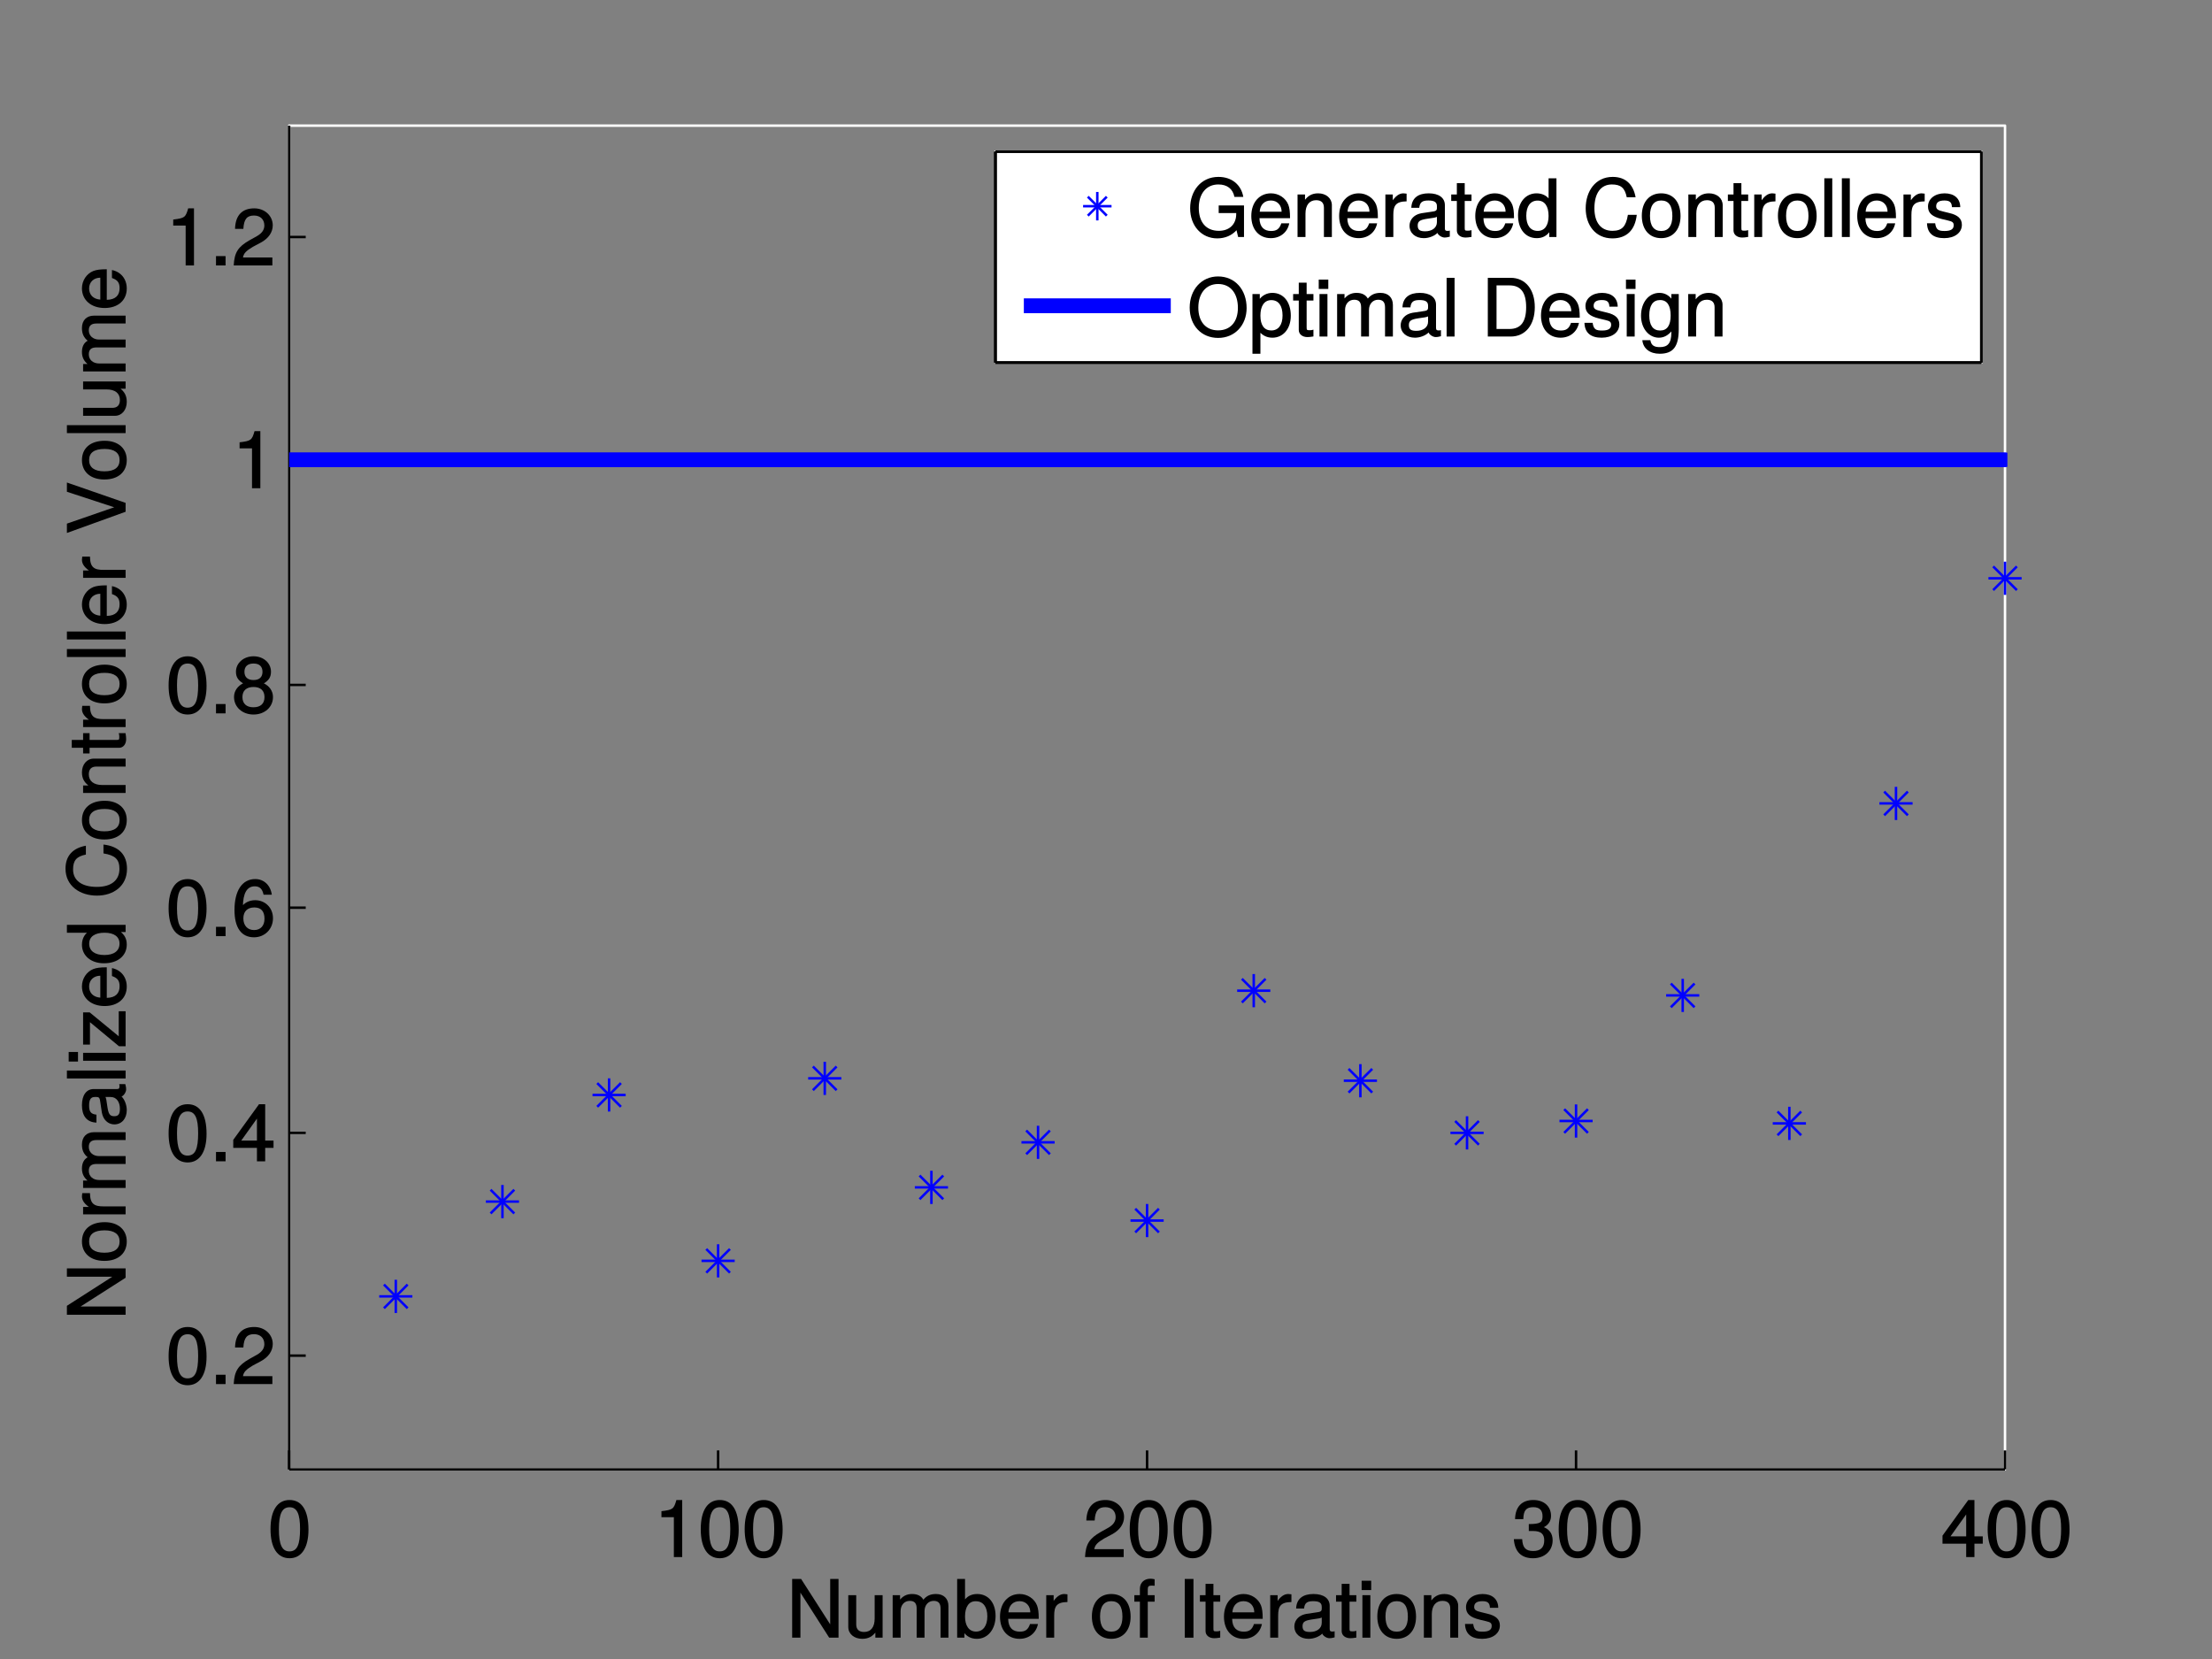 <?xml version="1.0" encoding="UTF-8"?>
<svg xmlns="http://www.w3.org/2000/svg" xmlns:xlink="http://www.w3.org/1999/xlink" width="448pt" height="336pt" viewBox="0 0 448 336" version="1.1">
<rect x="0" y="0" width="448" height="336" fill="#808080" stroke="none"/>
<defs>
<g>
<symbol overflow="visible" id="glyph0-0">
<path style="stroke:none;" d=""/>
</symbol>
<symbol overflow="visible" id="glyph0-1">
<path style="stroke:none;" d="M 8.234 -5.562 C 8.234 -9.5 6.859 -11.562 4.406 -11.562 C 1.953 -11.562 0.547 -9.469 0.547 -5.656 C 0.547 -1.844 1.969 0.234 4.406 0.234 C 6.797 0.234 8.234 -1.844 8.234 -5.562 Z M 6.531 -5.703 C 6.531 -2.484 5.938 -1.156 4.375 -1.156 C 2.875 -1.156 2.25 -2.547 2.25 -5.641 C 2.25 -8.75 2.875 -10.094 4.406 -10.094 C 5.922 -10.094 6.531 -8.734 6.531 -5.703 Z M 6.531 -5.703 "/>
</symbol>
<symbol overflow="visible" id="glyph0-2">
<path style="stroke:none;" d="M 5.688 -0.109 L 5.688 -11.562 L 4.516 -11.562 C 3.984 -9.734 3.812 -9.578 1.484 -9.297 L 1.484 -8.078 L 4 -8.078 L 4 0 L 5.688 0 Z M 5.688 -0.109 "/>
</symbol>
<symbol overflow="visible" id="glyph0-3">
<path style="stroke:none;" d="M 8.297 -8.125 C 8.297 -10.047 6.688 -11.562 4.547 -11.562 C 2.219 -11.562 0.734 -10.281 0.656 -7.406 L 2.344 -7.406 C 2.453 -9.422 3.109 -10.109 4.5 -10.109 C 5.781 -10.109 6.594 -9.312 6.594 -8.094 C 6.594 -7.203 6.094 -6.516 5.094 -5.938 L 3.609 -5.109 C 1.25 -3.766 0.531 -2.625 0.391 0 L 8.219 0 L 8.219 -1.609 L 2.266 -1.609 C 2.406 -2.438 2.875 -2.938 4.266 -3.766 L 5.875 -4.625 C 7.453 -5.469 8.297 -6.734 8.297 -8.125 Z M 8.297 -8.125 "/>
</symbol>
<symbol overflow="visible" id="glyph0-4">
<path style="stroke:none;" d="M 8.219 -3.406 C 8.219 -4.781 7.531 -5.703 6.172 -6.156 L 6.172 -5.938 C 7.234 -6.359 7.891 -7.203 7.891 -8.344 C 7.891 -10.281 6.469 -11.562 4.297 -11.562 C 2.016 -11.562 0.656 -10.219 0.609 -7.688 L 2.281 -7.688 C 2.312 -9.469 2.875 -10.109 4.312 -10.109 C 5.562 -10.109 6.172 -9.484 6.172 -8.281 C 6.172 -7.078 5.797 -6.688 3.391 -6.688 L 3.391 -5.281 L 4.297 -5.281 C 5.859 -5.281 6.516 -4.656 6.516 -3.391 C 6.516 -1.969 5.781 -1.234 4.297 -1.234 C 2.766 -1.234 2.141 -1.891 2.047 -3.641 L 0.359 -3.641 C 0.547 -1.016 1.938 0.234 4.25 0.234 C 6.594 0.234 8.219 -1.266 8.219 -3.406 Z M 8.219 -3.406 "/>
</symbol>
<symbol overflow="visible" id="glyph0-5">
<path style="stroke:none;" d="M 8.453 -2.828 L 8.453 -4.203 L 6.766 -4.203 L 6.766 -11.562 L 5.516 -11.562 L 0.297 -4.344 L 0.297 -2.719 L 5.094 -2.719 L 5.094 0 L 6.766 0 L 6.766 -2.719 L 8.453 -2.719 Z M 5.234 -4.203 L 1.922 -4.203 L 5.328 -8.969 L 5.094 -9.062 L 5.094 -4.203 Z M 5.234 -4.203 "/>
</symbol>
<symbol overflow="visible" id="glyph0-6">
<path style="stroke:none;" d="M 3.188 -0.109 L 3.188 -1.891 L 1.25 -1.891 L 1.25 0 L 3.188 0 Z M 3.188 -0.109 "/>
</symbol>
<symbol overflow="visible" id="glyph0-7">
<path style="stroke:none;" d="M 8.344 -3.625 C 8.344 -5.75 6.766 -7.281 4.734 -7.281 C 3.609 -7.281 2.625 -6.812 2.016 -5.984 L 2.25 -5.906 C 2.266 -8.672 3.047 -10.094 4.656 -10.094 C 5.641 -10.094 6.188 -9.578 6.438 -8.391 L 8.109 -8.391 C 7.828 -10.359 6.484 -11.562 4.75 -11.562 C 2.109 -11.562 0.547 -9.234 0.547 -5.281 C 0.547 -1.75 1.906 0.234 4.5 0.234 C 6.656 0.234 8.344 -1.406 8.344 -3.625 Z M 6.625 -3.516 C 6.625 -2.094 5.812 -1.234 4.516 -1.234 C 3.203 -1.234 2.344 -2.141 2.344 -3.594 C 2.344 -5.016 3.172 -5.812 4.562 -5.812 C 5.922 -5.812 6.625 -5.047 6.625 -3.516 Z M 6.625 -3.516 "/>
</symbol>
<symbol overflow="visible" id="glyph0-8">
<path style="stroke:none;" d="M 8.344 -3.312 C 8.344 -4.578 7.562 -5.562 6.5 -6.078 C 7.516 -6.703 7.938 -7.359 7.938 -8.438 C 7.938 -10.203 6.422 -11.562 4.406 -11.562 C 2.406 -11.562 0.844 -10.203 0.844 -8.438 C 0.844 -7.375 1.266 -6.719 2.281 -6.078 C 1.234 -5.562 0.453 -4.578 0.453 -3.328 C 0.453 -1.25 2.156 0.234 4.406 0.234 C 6.641 0.234 8.344 -1.25 8.344 -3.312 Z M 6.219 -8.406 C 6.219 -7.344 5.578 -6.75 4.406 -6.75 C 3.219 -6.75 2.562 -7.344 2.562 -8.422 C 2.562 -9.5 3.219 -10.094 4.406 -10.094 C 5.594 -10.094 6.219 -9.5 6.219 -8.406 Z M 6.625 -3.297 C 6.625 -1.953 5.812 -1.234 4.375 -1.234 C 2.984 -1.234 2.156 -1.969 2.156 -3.297 C 2.156 -4.625 2.984 -5.344 4.406 -5.344 C 5.812 -5.344 6.625 -4.625 6.625 -3.297 Z M 6.625 -3.297 "/>
</symbol>
<symbol overflow="visible" id="glyph0-9">
<path style="stroke:none;" d="M 10.469 -0.109 L 10.469 -11.891 L 8.781 -11.891 L 8.781 -2.234 L 9.031 -2.312 L 2.891 -11.891 L 1.078 -11.891 L 1.078 0 L 2.75 0 L 2.75 -9.562 L 2.516 -9.484 L 8.578 0 L 10.469 0 Z M 10.469 -0.109 "/>
</symbol>
<symbol overflow="visible" id="glyph0-10">
<path style="stroke:none;" d="M 7.844 -0.109 L 7.844 -8.609 L 6.234 -8.609 L 6.234 -3.875 C 6.234 -2.156 5.484 -1.156 4.094 -1.156 C 3.047 -1.156 2.5 -1.688 2.5 -2.688 L 2.5 -8.609 L 0.891 -8.609 L 0.891 -2.156 C 0.891 -0.766 2.078 0.234 3.719 0.234 C 4.938 0.234 5.828 -0.219 6.609 -1.328 L 6.375 -1.406 L 6.375 0 L 7.844 0 Z M 7.844 -0.109 "/>
</symbol>
<symbol overflow="visible" id="glyph0-11">
<path style="stroke:none;" d="M 12.281 -0.109 L 12.281 -6.406 C 12.281 -7.906 11.328 -8.844 9.766 -8.844 C 8.641 -8.844 7.859 -8.484 7.203 -7.688 C 6.781 -8.438 6.016 -8.844 4.922 -8.844 C 3.812 -8.844 2.953 -8.406 2.234 -7.391 L 2.484 -7.312 L 2.484 -8.609 L 0.984 -8.609 L 0.984 0 L 2.594 0 L 2.594 -5.375 C 2.594 -6.594 3.344 -7.453 4.438 -7.453 C 5.422 -7.453 5.844 -6.953 5.844 -5.891 L 5.844 0 L 7.438 0 L 7.438 -5.375 C 7.438 -6.594 8.203 -7.453 9.297 -7.453 C 10.266 -7.453 10.688 -6.938 10.688 -5.891 L 10.688 0 L 12.281 0 Z M 12.281 -0.109 "/>
</symbol>
<symbol overflow="visible" id="glyph0-12">
<path style="stroke:none;" d="M 8.5 -4.406 C 8.5 -7.125 6.984 -8.844 4.781 -8.844 C 3.625 -8.844 2.703 -8.391 2.078 -7.438 L 2.312 -7.359 L 2.312 -11.891 L 0.719 -11.891 L 0.719 0 L 2.188 0 L 2.188 -1.312 L 1.953 -1.234 C 2.594 -0.25 3.547 0.234 4.719 0.234 C 6.922 0.234 8.5 -1.688 8.5 -4.406 Z M 6.828 -4.312 C 6.828 -2.422 5.984 -1.234 4.531 -1.234 C 3.125 -1.234 2.312 -2.406 2.312 -4.297 C 2.312 -6.266 3.125 -7.438 4.531 -7.375 C 6.016 -7.375 6.828 -6.188 6.828 -4.312 Z M 6.828 -4.312 "/>
</symbol>
<symbol overflow="visible" id="glyph0-13">
<path style="stroke:none;" d="M 8.344 -3.922 C 8.344 -5.141 8.234 -5.906 8 -6.531 C 7.453 -7.906 6.047 -8.844 4.484 -8.844 C 2.141 -8.844 0.5 -7.016 0.5 -4.25 C 0.5 -1.5 2.094 0.234 4.453 0.234 C 6.375 0.234 7.828 -0.953 8.188 -2.766 L 6.578 -2.766 C 6.172 -1.562 5.562 -1.219 4.5 -1.219 C 3.109 -1.219 2.188 -2 2.156 -3.812 L 8.344 -3.812 Z M 6.875 -5.031 C 6.875 -5.031 6.672 -5.125 6.688 -5.125 L 2.203 -5.125 C 2.297 -6.5 3.125 -7.391 4.469 -7.391 C 5.781 -7.391 6.641 -6.422 6.641 -5.109 Z M 6.875 -5.031 "/>
</symbol>
<symbol overflow="visible" id="glyph0-14">
<path style="stroke:none;" d="M 5.266 -7.328 L 5.266 -8.781 C 4.906 -8.828 4.797 -8.844 4.625 -8.844 C 3.766 -8.844 2.984 -8.297 2.219 -7.062 L 2.469 -6.969 L 2.469 -8.609 L 0.969 -8.609 L 0.969 0 L 2.578 0 L 2.578 -4.469 C 2.578 -6.359 3.078 -7.188 5.266 -7.219 Z M 5.266 -7.328 "/>
</symbol>
<symbol overflow="visible" id="glyph0-15">
<path style="stroke:none;" d=""/>
</symbol>
<symbol overflow="visible" id="glyph0-16">
<path style="stroke:none;" d="M 8.281 -4.234 C 8.281 -7.141 6.766 -8.844 4.359 -8.844 C 2 -8.844 0.438 -7.125 0.438 -4.297 C 0.438 -1.484 1.984 0.234 4.375 0.234 C 6.719 0.234 8.281 -1.484 8.281 -4.234 Z M 6.625 -4.25 C 6.625 -2.281 5.844 -1.219 4.375 -1.219 C 2.875 -1.219 2.094 -2.266 2.094 -4.297 C 2.094 -6.312 2.875 -7.391 4.375 -7.391 C 5.875 -7.391 6.625 -6.344 6.625 -4.25 Z M 6.625 -4.25 "/>
</symbol>
<symbol overflow="visible" id="glyph0-17">
<path style="stroke:none;" d="M 4.25 -7.406 L 4.25 -8.609 L 2.859 -8.609 L 2.859 -9.812 C 2.859 -10.375 3.062 -10.547 3.656 -10.547 C 3.781 -10.547 3.828 -10.547 4.25 -10.516 L 4.25 -11.828 C 3.828 -11.922 3.641 -11.938 3.375 -11.938 C 2.141 -11.938 1.266 -11.125 1.266 -9.922 L 1.266 -8.609 L 0.141 -8.609 L 0.141 -7.297 L 1.266 -7.297 L 1.266 0 L 2.859 0 L 2.859 -7.297 L 4.25 -7.297 Z M 4.25 -7.406 "/>
</symbol>
<symbol overflow="visible" id="glyph0-18">
<path style="stroke:none;" d="M 3.219 -0.109 L 3.219 -11.891 L 1.453 -11.891 L 1.453 0 L 3.219 0 Z M 3.219 -0.109 "/>
</symbol>
<symbol overflow="visible" id="glyph0-19">
<path style="stroke:none;" d="M 4.188 -0.109 L 4.188 -1.391 C 3.891 -1.297 3.688 -1.281 3.422 -1.281 C 2.844 -1.281 2.812 -1.328 2.812 -1.922 L 2.812 -7.297 L 4.188 -7.297 L 4.188 -8.609 L 2.812 -8.609 L 2.812 -10.906 L 1.219 -10.906 L 1.219 -8.609 L 0.078 -8.609 L 0.078 -7.297 L 1.219 -7.297 L 1.219 -1.328 C 1.219 -0.484 1.938 0.109 2.969 0.109 C 3.297 0.109 3.609 0.078 4.188 -0.016 Z M 4.188 -0.109 "/>
</symbol>
<symbol overflow="visible" id="glyph0-20">
<path style="stroke:none;" d="M 8.688 -0.141 L 8.688 -1.297 C 8.422 -1.234 8.359 -1.234 8.266 -1.234 C 7.812 -1.234 7.688 -1.359 7.688 -1.781 L 7.688 -6.453 C 7.688 -7.938 6.469 -8.844 4.406 -8.844 C 2.375 -8.844 0.969 -7.969 0.891 -5.906 L 2.5 -5.906 C 2.625 -7.047 3.109 -7.391 4.359 -7.391 C 5.547 -7.391 6.078 -7.062 6.078 -6.25 L 6.078 -5.906 C 6.078 -5.344 5.891 -5.219 4.828 -5.094 C 2.938 -4.844 2.656 -4.781 2.141 -4.578 C 1.172 -4.172 0.531 -3.312 0.531 -2.281 C 0.531 -0.766 1.734 0.234 3.422 0.234 C 4.5 0.234 5.625 -0.234 6.188 -0.828 C 6.266 -0.469 6.984 0.109 7.641 0.109 C 7.922 0.109 8.125 0.078 8.688 -0.062 Z M 6.078 -3.016 C 6.078 -1.812 5.016 -1.156 3.719 -1.156 C 2.672 -1.156 2.188 -1.406 2.188 -2.312 C 2.188 -3.203 2.656 -3.469 4.078 -3.688 C 5.484 -3.875 5.781 -3.938 6.078 -4.078 Z M 6.078 -3.016 "/>
</symbol>
<symbol overflow="visible" id="glyph0-21">
<path style="stroke:none;" d="M 2.578 -0.109 L 2.578 -8.609 L 0.969 -8.609 L 0.969 0 L 2.578 0 Z M 2.75 -9.766 L 2.75 -11.531 L 0.812 -11.531 L 0.812 -9.641 L 2.75 -9.641 Z M 2.75 -9.766 "/>
</symbol>
<symbol overflow="visible" id="glyph0-22">
<path style="stroke:none;" d="M 7.922 -0.109 L 7.922 -6.453 C 7.922 -7.844 6.75 -8.844 5.141 -8.844 C 3.891 -8.844 2.969 -8.344 2.234 -7.172 L 2.484 -7.094 L 2.484 -8.609 L 0.969 -8.609 L 0.969 0 L 2.578 0 L 2.578 -4.734 C 2.578 -6.453 3.375 -7.453 4.734 -7.453 C 5.797 -7.453 6.312 -6.922 6.312 -5.922 L 6.312 0 L 7.922 0 Z M 7.922 -0.109 "/>
</symbol>
<symbol overflow="visible" id="glyph0-23">
<path style="stroke:none;" d="M 7.469 -2.469 C 7.469 -3.719 6.641 -4.453 4.969 -4.844 L 3.703 -5.156 C 2.609 -5.406 2.266 -5.641 2.266 -6.234 C 2.266 -7.016 2.828 -7.391 3.922 -7.391 C 4.984 -7.391 5.422 -7.047 5.453 -6.047 L 7.141 -6.047 C 7.125 -7.812 5.906 -8.844 3.969 -8.844 C 2.016 -8.844 0.609 -7.734 0.609 -6.172 C 0.609 -4.859 1.422 -4.125 3.406 -3.641 L 4.656 -3.344 C 5.578 -3.125 5.812 -2.953 5.812 -2.359 C 5.812 -1.562 5.172 -1.219 4 -1.219 C 2.797 -1.219 2.25 -1.391 2.062 -2.781 L 0.406 -2.781 C 0.469 -0.734 1.703 0.234 3.891 0.234 C 6 0.234 7.469 -0.844 7.469 -2.469 Z M 7.469 -2.469 "/>
</symbol>
<symbol overflow="visible" id="glyph0-24">
<path style="stroke:none;" d="M 11.469 -0.109 L 11.469 -6.391 L 6.344 -6.391 L 6.344 -4.844 L 9.891 -4.844 L 9.891 -4.641 C 9.891 -2.562 8.5 -1.25 6.375 -1.25 C 3.734 -1.25 2.312 -3.062 2.312 -5.906 C 2.312 -8.766 3.828 -10.641 6.281 -10.641 C 8.062 -10.641 9.203 -9.75 9.531 -8.125 L 11.328 -8.125 C 10.891 -10.609 8.969 -12.172 6.297 -12.172 C 2.734 -12.172 0.562 -9.312 0.562 -5.828 C 0.562 -2.234 2.891 0.281 6.047 0.281 C 7.625 0.281 8.984 -0.297 9.953 -1.375 L 10.281 0 L 11.469 0 Z M 11.469 -0.109 "/>
</symbol>
<symbol overflow="visible" id="glyph0-25">
<path style="stroke:none;" d="M 8.047 -0.109 L 8.047 -11.891 L 6.453 -11.891 L 6.453 -7.438 L 6.688 -7.516 C 6.125 -8.375 5.141 -8.844 4.016 -8.844 C 1.844 -8.844 0.266 -7.062 0.266 -4.391 C 0.266 -1.547 1.812 0.234 4.062 0.234 C 5.219 0.234 6.109 -0.219 6.828 -1.266 L 6.594 -1.344 L 6.594 0 L 8.047 0 Z M 6.453 -4.266 C 6.453 -2.344 5.656 -1.234 4.25 -1.234 C 2.781 -1.234 1.938 -2.359 1.938 -4.297 C 1.938 -6.25 2.781 -7.375 4.234 -7.375 C 5.688 -7.375 6.453 -6.203 6.453 -4.266 Z M 6.453 -4.266 "/>
</symbol>
<symbol overflow="visible" id="glyph0-26">
<path style="stroke:none;" d="M 10.828 -4.484 L 9.172 -4.484 C 8.797 -2.172 8.016 -1.25 6.047 -1.25 C 3.734 -1.25 2.391 -2.906 2.391 -5.828 C 2.391 -8.812 3.656 -10.641 5.922 -10.641 C 7.75 -10.641 8.562 -9.938 8.938 -8.047 L 10.734 -8.047 C 10.25 -10.719 8.656 -12.172 6.094 -12.172 C 2.562 -12.172 0.625 -9.219 0.625 -5.812 C 0.625 -2.406 2.609 0.281 6.031 0.281 C 8.875 0.281 10.609 -1.328 10.969 -4.484 Z M 10.828 -4.484 "/>
</symbol>
<symbol overflow="visible" id="glyph0-27">
<path style="stroke:none;" d="M 2.547 -0.109 L 2.547 -11.891 L 0.938 -11.891 L 0.938 0 L 2.547 0 Z M 2.547 -0.109 "/>
</symbol>
<symbol overflow="visible" id="glyph0-28">
<path style="stroke:none;" d="M 12 -5.766 C 12 -9.516 9.641 -12.172 6.219 -12.172 C 2.875 -12.172 0.469 -9.5 0.469 -5.859 C 0.469 -2.203 2.875 0.281 6.234 0.281 C 9.656 0.281 12 -2.344 12 -5.766 Z M 10.234 -5.797 C 10.234 -2.969 8.703 -1.25 6.234 -1.25 C 3.766 -1.25 2.219 -2.969 2.219 -5.859 C 2.219 -8.734 3.766 -10.641 6.219 -10.641 C 8.75 -10.641 10.234 -8.734 10.234 -5.797 Z M 10.234 -5.797 "/>
</symbol>
<symbol overflow="visible" id="glyph0-29">
<path style="stroke:none;" d="M 8.5 -4.219 C 8.5 -7.047 6.984 -8.844 4.766 -8.844 C 3.625 -8.844 2.609 -8.297 1.984 -7.312 L 2.219 -7.234 L 2.219 -8.609 L 0.734 -8.609 L 0.734 3.484 L 2.344 3.484 L 2.344 -1.125 L 2.094 -1.047 C 2.797 -0.172 3.703 0.234 4.781 0.234 C 6.938 0.234 8.5 -1.547 8.5 -4.219 Z M 6.828 -4.25 C 6.828 -2.359 6 -1.234 4.547 -1.234 C 3.141 -1.234 2.344 -2.266 2.344 -4.234 C 2.344 -6.203 3.141 -7.375 4.547 -7.375 C 6.016 -7.375 6.828 -6.25 6.828 -4.25 Z M 6.828 -4.25 "/>
</symbol>
<symbol overflow="visible" id="glyph0-30">
<path style="stroke:none;" d="M 10.797 -5.953 C 10.797 -9.562 8.875 -11.891 5.922 -11.891 L 1.281 -11.891 L 1.281 0 L 5.922 0 C 8.859 0 10.797 -2.312 10.797 -5.953 Z M 9.047 -5.938 C 9.047 -2.984 7.969 -1.531 5.656 -1.531 L 3.047 -1.531 L 3.047 -10.359 L 5.656 -10.359 C 7.969 -10.359 9.047 -8.906 9.047 -5.938 Z M 9.047 -5.938 "/>
</symbol>
<symbol overflow="visible" id="glyph0-31">
<path style="stroke:none;" d="M 7.953 -1.484 L 7.953 -8.609 L 6.453 -8.609 L 6.453 -7.281 L 6.688 -7.359 C 6.016 -8.359 5.109 -8.844 4.031 -8.844 C 1.906 -8.844 0.312 -6.938 0.312 -4.219 C 0.312 -1.578 1.953 0.234 3.922 0.234 C 4.969 0.234 5.812 -0.234 6.688 -1.297 L 6.453 -1.375 L 6.453 -0.812 C 6.453 1.406 5.688 2.141 4.125 2.141 C 3.078 2.141 2.391 1.875 2.203 0.734 L 0.578 0.734 C 0.734 2.438 2.109 3.484 4.078 3.484 C 6.703 3.484 7.953 2.203 7.953 -1.484 Z M 6.312 -4.25 C 6.312 -2.25 5.594 -1.219 4.188 -1.219 C 2.734 -1.219 1.984 -2.266 1.984 -4.297 C 1.984 -6.312 2.75 -7.391 4.172 -7.391 C 5.609 -7.391 6.312 -6.281 6.312 -4.25 Z M 6.312 -4.25 "/>
</symbol>
<symbol overflow="visible" id="glyph1-0">
<path style="stroke:none;" d=""/>
</symbol>
<symbol overflow="visible" id="glyph1-1">
<path style="stroke:none;" d="M -0.109 -10.469 L -11.891 -10.469 L -11.891 -8.781 L -2.234 -8.781 L -2.312 -9.031 L -11.891 -2.891 L -11.891 -1.078 L 0 -1.078 L 0 -2.75 L -9.562 -2.75 L -9.484 -2.516 L 0 -8.578 L 0 -10.469 Z M -0.109 -10.469 "/>
</symbol>
<symbol overflow="visible" id="glyph1-2">
<path style="stroke:none;" d="M -4.234 -8.281 C -7.141 -8.281 -8.844 -6.766 -8.844 -4.359 C -8.844 -2 -7.125 -0.438 -4.297 -0.438 C -1.484 -0.438 0.234 -1.984 0.234 -4.375 C 0.234 -6.719 -1.484 -8.281 -4.234 -8.281 Z M -4.25 -6.625 C -2.281 -6.625 -1.219 -5.844 -1.219 -4.375 C -1.219 -2.875 -2.266 -2.094 -4.297 -2.094 C -6.312 -2.094 -7.391 -2.875 -7.391 -4.375 C -7.391 -5.875 -6.344 -6.625 -4.25 -6.625 Z M -4.25 -6.625 "/>
</symbol>
<symbol overflow="visible" id="glyph1-3">
<path style="stroke:none;" d="M -7.328 -5.266 L -8.781 -5.266 C -8.828 -4.906 -8.844 -4.797 -8.844 -4.625 C -8.844 -3.766 -8.297 -2.984 -7.062 -2.219 L -6.969 -2.469 L -8.609 -2.469 L -8.609 -0.969 L 0 -0.969 L 0 -2.578 L -4.469 -2.578 C -6.359 -2.578 -7.188 -3.078 -7.219 -5.266 Z M -7.328 -5.266 "/>
</symbol>
<symbol overflow="visible" id="glyph1-4">
<path style="stroke:none;" d="M -0.109 -12.281 L -6.406 -12.281 C -7.906 -12.281 -8.844 -11.328 -8.844 -9.766 C -8.844 -8.641 -8.484 -7.859 -7.688 -7.203 C -8.438 -6.781 -8.844 -6.016 -8.844 -4.922 C -8.844 -3.812 -8.406 -2.953 -7.391 -2.234 L -7.312 -2.484 L -8.609 -2.484 L -8.609 -0.984 L 0 -0.984 L 0 -2.594 L -5.375 -2.594 C -6.594 -2.594 -7.453 -3.344 -7.453 -4.438 C -7.453 -5.422 -6.953 -5.844 -5.891 -5.844 L 0 -5.844 L 0 -7.438 L -5.375 -7.438 C -6.594 -7.438 -7.453 -8.203 -7.453 -9.297 C -7.453 -10.266 -6.938 -10.688 -5.891 -10.688 L 0 -10.688 L 0 -12.281 Z M -0.109 -12.281 "/>
</symbol>
<symbol overflow="visible" id="glyph1-5">
<path style="stroke:none;" d="M -0.141 -8.688 L -1.297 -8.688 C -1.234 -8.422 -1.234 -8.359 -1.234 -8.266 C -1.234 -7.812 -1.359 -7.688 -1.781 -7.688 L -6.453 -7.688 C -7.938 -7.688 -8.844 -6.469 -8.844 -4.406 C -8.844 -2.375 -7.969 -0.969 -5.906 -0.891 L -5.906 -2.5 C -7.047 -2.625 -7.391 -3.109 -7.391 -4.359 C -7.391 -5.547 -7.062 -6.078 -6.25 -6.078 L -5.906 -6.078 C -5.344 -6.078 -5.219 -5.891 -5.094 -4.828 C -4.844 -2.938 -4.781 -2.656 -4.578 -2.141 C -4.172 -1.172 -3.312 -0.531 -2.281 -0.531 C -0.766 -0.531 0.234 -1.734 0.234 -3.422 C 0.234 -4.5 -0.234 -5.625 -0.828 -6.188 C -0.469 -6.266 0.109 -6.984 0.109 -7.641 C 0.109 -7.922 0.078 -8.125 -0.062 -8.688 Z M -3.016 -6.078 C -1.812 -6.078 -1.156 -5.016 -1.156 -3.719 C -1.156 -2.672 -1.406 -2.188 -2.312 -2.188 C -3.203 -2.188 -3.469 -2.656 -3.688 -4.078 C -3.875 -5.484 -3.938 -5.781 -4.078 -6.078 Z M -3.016 -6.078 "/>
</symbol>
<symbol overflow="visible" id="glyph1-6">
<path style="stroke:none;" d="M -0.109 -2.547 L -11.891 -2.547 L -11.891 -0.938 L 0 -0.938 L 0 -2.547 Z M -0.109 -2.547 "/>
</symbol>
<symbol overflow="visible" id="glyph1-7">
<path style="stroke:none;" d="M -0.109 -2.578 L -8.609 -2.578 L -8.609 -0.969 L 0 -0.969 L 0 -2.578 Z M -9.766 -2.75 L -11.531 -2.75 L -11.531 -0.812 L -9.641 -0.812 L -9.641 -2.75 Z M -9.766 -2.75 "/>
</symbol>
<symbol overflow="visible" id="glyph1-8">
<path style="stroke:none;" d="M -0.109 -7.438 L -1.391 -7.438 L -1.391 -2.375 L -7.281 -7.219 L -8.609 -7.219 L -8.609 -0.688 L -7.219 -0.688 L -7.219 -5.234 L -1.344 -0.359 L 0 -0.359 L 0 -7.438 Z M -0.109 -7.438 "/>
</symbol>
<symbol overflow="visible" id="glyph1-9">
<path style="stroke:none;" d="M -3.922 -8.344 C -5.141 -8.344 -5.906 -8.234 -6.531 -8 C -7.906 -7.453 -8.844 -6.047 -8.844 -4.484 C -8.844 -2.141 -7.016 -0.5 -4.25 -0.5 C -1.5 -0.5 0.234 -2.094 0.234 -4.453 C 0.234 -6.375 -0.953 -7.828 -2.766 -8.188 L -2.766 -6.578 C -1.562 -6.172 -1.219 -5.562 -1.219 -4.5 C -1.219 -3.109 -2 -2.188 -3.812 -2.156 L -3.812 -8.344 Z M -5.031 -6.875 C -5.031 -6.875 -5.125 -6.672 -5.125 -6.688 L -5.125 -2.203 C -6.5 -2.297 -7.391 -3.125 -7.391 -4.469 C -7.391 -5.781 -6.422 -6.641 -5.109 -6.641 Z M -5.031 -6.875 "/>
</symbol>
<symbol overflow="visible" id="glyph1-10">
<path style="stroke:none;" d="M -0.109 -8.047 L -11.891 -8.047 L -11.891 -6.453 L -7.438 -6.453 L -7.516 -6.688 C -8.375 -6.125 -8.844 -5.141 -8.844 -4.016 C -8.844 -1.844 -7.062 -0.266 -4.391 -0.266 C -1.547 -0.266 0.234 -1.812 0.234 -4.062 C 0.234 -5.219 -0.219 -6.109 -1.266 -6.828 L -1.344 -6.594 L 0 -6.594 L 0 -8.047 Z M -4.266 -6.453 C -2.344 -6.453 -1.234 -5.656 -1.234 -4.25 C -1.234 -2.781 -2.359 -1.938 -4.297 -1.938 C -6.25 -1.938 -7.375 -2.781 -7.375 -4.234 C -7.375 -5.688 -6.203 -6.453 -4.266 -6.453 Z M -4.266 -6.453 "/>
</symbol>
<symbol overflow="visible" id="glyph1-11">
<path style="stroke:none;" d=""/>
</symbol>
<symbol overflow="visible" id="glyph1-12">
<path style="stroke:none;" d="M -4.484 -10.828 L -4.484 -9.172 C -2.172 -8.797 -1.25 -8.016 -1.25 -6.047 C -1.25 -3.734 -2.906 -2.391 -5.828 -2.391 C -8.812 -2.391 -10.641 -3.656 -10.641 -5.922 C -10.641 -7.75 -9.938 -8.562 -8.047 -8.938 L -8.047 -10.734 C -10.719 -10.25 -12.172 -8.656 -12.172 -6.094 C -12.172 -2.562 -9.219 -0.625 -5.812 -0.625 C -2.406 -0.625 0.281 -2.609 0.281 -6.031 C 0.281 -8.875 -1.328 -10.609 -4.484 -10.969 Z M -4.484 -10.828 "/>
</symbol>
<symbol overflow="visible" id="glyph1-13">
<path style="stroke:none;" d="M -0.109 -7.922 L -6.453 -7.922 C -7.844 -7.922 -8.844 -6.75 -8.844 -5.141 C -8.844 -3.891 -8.344 -2.969 -7.172 -2.234 L -7.094 -2.484 L -8.609 -2.484 L -8.609 -0.969 L 0 -0.969 L 0 -2.578 L -4.734 -2.578 C -6.453 -2.578 -7.453 -3.375 -7.453 -4.734 C -7.453 -5.797 -6.922 -6.312 -5.922 -6.312 L 0 -6.312 L 0 -7.922 Z M -0.109 -7.922 "/>
</symbol>
<symbol overflow="visible" id="glyph1-14">
<path style="stroke:none;" d="M -0.109 -4.188 L -1.391 -4.188 C -1.297 -3.891 -1.281 -3.688 -1.281 -3.422 C -1.281 -2.844 -1.328 -2.812 -1.922 -2.812 L -7.297 -2.812 L -7.297 -4.188 L -8.609 -4.188 L -8.609 -2.812 L -10.906 -2.812 L -10.906 -1.219 L -8.609 -1.219 L -8.609 -0.078 L -7.297 -0.078 L -7.297 -1.219 L -1.328 -1.219 C -0.484 -1.219 0.109 -1.938 0.109 -2.969 C 0.109 -3.297 0.078 -3.609 -0.016 -4.188 Z M -0.109 -4.188 "/>
</symbol>
<symbol overflow="visible" id="glyph1-15">
<path style="stroke:none;" d="M -11.891 -10.312 L -11.891 -8.625 L -1.922 -5.359 L -1.906 -5.625 L -11.891 -2.172 L -11.891 -0.281 L 0 -4.578 L 0 -6.375 L -11.891 -10.5 Z M -11.891 -10.312 "/>
</symbol>
<symbol overflow="visible" id="glyph1-16">
<path style="stroke:none;" d="M -0.109 -7.844 L -8.609 -7.844 L -8.609 -6.234 L -3.875 -6.234 C -2.156 -6.234 -1.156 -5.484 -1.156 -4.094 C -1.156 -3.047 -1.688 -2.5 -2.688 -2.5 L -8.609 -2.5 L -8.609 -0.891 L -2.156 -0.891 C -0.766 -0.891 0.234 -2.078 0.234 -3.719 C 0.234 -4.938 -0.219 -5.828 -1.328 -6.609 L -1.406 -6.375 L 0 -6.375 L 0 -7.844 Z M -0.109 -7.844 "/>
</symbol>
<symbol overflow="visible" id="glyph2-0">
<path style="stroke:none;" d=""/>
</symbol>
<symbol overflow="visible" id="glyph2-1">
<path style="stroke:none;" d=""/>
</symbol>
</g>
<clipPath id="clip1">
  <path d="M 58.559 91 L 406.562 91 L 406.562 95 L 58.559 95 Z M 58.559 91 "/>
</clipPath>
<clipPath id="clip2">
  <path d="M 215.52 35.52 L 228.961 35.52 L 228.961 48.961 L 215.52 48.961 Z M 215.52 35.52 "/>
</clipPath>
</defs>
<g id="surface1">
<path style="fill:none;stroke-width:5;stroke-linecap:butt;stroke-linejoin:round;stroke:rgb(100%,100%,100%);stroke-opacity:1;stroke-miterlimit:10;" d="M 585.586 383.984 L 585.586 3105.586 L 4060.781 3105.586 L 4060.781 383.984 L 585.586 383.984 " transform="matrix(0.1,0,0,-0.1,0,336)"/>
<path style="fill:none;stroke-width:5;stroke-linecap:butt;stroke-linejoin:round;stroke:rgb(0%,0%,0%);stroke-opacity:1;stroke-miterlimit:10;" d="M 585.586 383.984 L 4060.781 383.984 " transform="matrix(0.1,0,0,-0.1,0,336)"/>
<path style="fill:none;stroke-width:5;stroke-linecap:butt;stroke-linejoin:round;stroke:rgb(0%,0%,0%);stroke-opacity:1;stroke-miterlimit:10;" d="M 585.586 383.984 L 585.586 3105.586 " transform="matrix(0.1,0,0,-0.1,0,336)"/>
<path style="fill:none;stroke-width:5;stroke-linecap:butt;stroke-linejoin:round;stroke:rgb(0%,0%,0%);stroke-opacity:1;stroke-miterlimit:10;" d="M 585.586 383.984 L 585.586 422.383 " transform="matrix(0.1,0,0,-0.1,0,336)"/>
<g style="fill:rgb(0%,0%,0%);fill-opacity:1;">
  <use xlink:href="#glyph0-1" x="54.24" y="315.36"/>
</g>
<path style="fill:none;stroke-width:5;stroke-linecap:butt;stroke-linejoin:round;stroke:rgb(0%,0%,0%);stroke-opacity:1;stroke-miterlimit:10;" d="M 1454.414 383.984 L 1454.414 422.383 " transform="matrix(0.1,0,0,-0.1,0,336)"/>
<g style="fill:rgb(0%,0%,0%);fill-opacity:1;">
  <use xlink:href="#glyph0-2" x="132.48" y="315.36"/>
  <use xlink:href="#glyph0-1" x="141.376" y="315.36"/>
  <use xlink:href="#glyph0-1" x="150.272" y="315.36"/>
</g>
<path style="fill:none;stroke-width:5;stroke-linecap:butt;stroke-linejoin:round;stroke:rgb(0%,0%,0%);stroke-opacity:1;stroke-miterlimit:10;" d="M 2323.203 383.984 L 2323.203 422.383 " transform="matrix(0.1,0,0,-0.1,0,336)"/>
<g style="fill:rgb(0%,0%,0%);fill-opacity:1;">
  <use xlink:href="#glyph0-3" x="219.361" y="315.36"/>
  <use xlink:href="#glyph0-1" x="228.257" y="315.36"/>
  <use xlink:href="#glyph0-1" x="237.153" y="315.36"/>
</g>
<path style="fill:none;stroke-width:5;stroke-linecap:butt;stroke-linejoin:round;stroke:rgb(0%,0%,0%);stroke-opacity:1;stroke-miterlimit:10;" d="M 3191.992 383.984 L 3191.992 422.383 " transform="matrix(0.1,0,0,-0.1,0,336)"/>
<g style="fill:rgb(0%,0%,0%);fill-opacity:1;">
  <use xlink:href="#glyph0-4" x="306.241" y="315.36"/>
  <use xlink:href="#glyph0-1" x="315.137" y="315.36"/>
  <use xlink:href="#glyph0-1" x="324.033" y="315.36"/>
</g>
<path style="fill:none;stroke-width:5;stroke-linecap:butt;stroke-linejoin:round;stroke:rgb(0%,0%,0%);stroke-opacity:1;stroke-miterlimit:10;" d="M 4060.781 383.984 L 4060.781 422.383 " transform="matrix(0.1,0,0,-0.1,0,336)"/>
<g style="fill:rgb(0%,0%,0%);fill-opacity:1;">
  <use xlink:href="#glyph0-5" x="393.121" y="315.36"/>
  <use xlink:href="#glyph0-1" x="402.017" y="315.36"/>
  <use xlink:href="#glyph0-1" x="410.913" y="315.36"/>
</g>
<path style="fill:none;stroke-width:5;stroke-linecap:butt;stroke-linejoin:round;stroke:rgb(0%,0%,0%);stroke-opacity:1;stroke-miterlimit:10;" d="M 585.586 614.414 L 619.18 614.414 " transform="matrix(0.1,0,0,-0.1,0,336)"/>
<g style="fill:rgb(0%,0%,0%);fill-opacity:1;">
  <use xlink:href="#glyph0-1" x="33.6" y="280.32"/>
  <use xlink:href="#glyph0-6" x="42.496" y="280.32"/>
  <use xlink:href="#glyph0-3" x="46.944" y="280.32"/>
</g>
<path style="fill:none;stroke-width:5;stroke-linecap:butt;stroke-linejoin:round;stroke:rgb(0%,0%,0%);stroke-opacity:1;stroke-miterlimit:10;" d="M 585.586 1065.586 L 619.18 1065.586 " transform="matrix(0.1,0,0,-0.1,0,336)"/>
<g style="fill:rgb(0%,0%,0%);fill-opacity:1;">
  <use xlink:href="#glyph0-1" x="33.6" y="235.2"/>
  <use xlink:href="#glyph0-6" x="42.496" y="235.2"/>
  <use xlink:href="#glyph0-5" x="46.944" y="235.2"/>
</g>
<path style="fill:none;stroke-width:5;stroke-linecap:butt;stroke-linejoin:round;stroke:rgb(0%,0%,0%);stroke-opacity:1;stroke-miterlimit:10;" d="M 585.586 1521.602 L 619.18 1521.602 " transform="matrix(0.1,0,0,-0.1,0,336)"/>
<g style="fill:rgb(0%,0%,0%);fill-opacity:1;">
  <use xlink:href="#glyph0-1" x="33.6" y="189.6"/>
  <use xlink:href="#glyph0-6" x="42.496" y="189.6"/>
  <use xlink:href="#glyph0-7" x="46.944" y="189.6"/>
</g>
<path style="fill:none;stroke-width:5;stroke-linecap:butt;stroke-linejoin:round;stroke:rgb(0%,0%,0%);stroke-opacity:1;stroke-miterlimit:10;" d="M 585.586 1972.812 L 619.18 1972.812 " transform="matrix(0.1,0,0,-0.1,0,336)"/>
<g style="fill:rgb(0%,0%,0%);fill-opacity:1;">
  <use xlink:href="#glyph0-1" x="33.6" y="144.48"/>
  <use xlink:href="#glyph0-6" x="42.496" y="144.48"/>
  <use xlink:href="#glyph0-8" x="46.944" y="144.48"/>
</g>
<path style="fill:none;stroke-width:5;stroke-linecap:butt;stroke-linejoin:round;stroke:rgb(0%,0%,0%);stroke-opacity:1;stroke-miterlimit:10;" d="M 585.586 2428.789 L 619.18 2428.789 " transform="matrix(0.1,0,0,-0.1,0,336)"/>
<g style="fill:rgb(0%,0%,0%);fill-opacity:1;">
  <use xlink:href="#glyph0-2" x="47.04" y="98.88"/>
</g>
<path style="fill:none;stroke-width:5;stroke-linecap:butt;stroke-linejoin:round;stroke:rgb(0%,0%,0%);stroke-opacity:1;stroke-miterlimit:10;" d="M 585.586 2880 L 619.18 2880 " transform="matrix(0.1,0,0,-0.1,0,336)"/>
<g style="fill:rgb(0%,0%,0%);fill-opacity:1;">
  <use xlink:href="#glyph0-2" x="33.6" y="53.76"/>
  <use xlink:href="#glyph0-6" x="42.496" y="53.76"/>
  <use xlink:href="#glyph0-3" x="46.944" y="53.76"/>
</g>
<path style="fill:none;stroke-width:5;stroke-linecap:butt;stroke-linejoin:round;stroke:rgb(0%,0%,100%);stroke-opacity:1;stroke-miterlimit:10;" d="M 768.008 734.414 L 835.195 734.414 " transform="matrix(0.1,0,0,-0.1,0,336)"/>
<path style="fill:none;stroke-width:5;stroke-linecap:butt;stroke-linejoin:round;stroke:rgb(0%,0%,100%);stroke-opacity:1;stroke-miterlimit:10;" d="M 801.602 768.008 L 801.602 700.82 " transform="matrix(0.1,0,0,-0.1,0,336)"/>
<path style="fill:none;stroke-width:5;stroke-linecap:butt;stroke-linejoin:round;stroke:rgb(0%,0%,100%);stroke-opacity:1;stroke-miterlimit:10;" d="M 777.617 758.398 L 825.586 710.391 " transform="matrix(0.1,0,0,-0.1,0,336)"/>
<path style="fill:none;stroke-width:5;stroke-linecap:butt;stroke-linejoin:round;stroke:rgb(0%,0%,100%);stroke-opacity:1;stroke-miterlimit:10;" d="M 825.586 758.398 L 777.617 710.391 " transform="matrix(0.1,0,0,-0.1,0,336)"/>
<path style="fill:none;stroke-width:5;stroke-linecap:butt;stroke-linejoin:round;stroke:rgb(0%,0%,100%);stroke-opacity:1;stroke-miterlimit:10;" d="M 2068.789 1046.406 L 2136.016 1046.406 " transform="matrix(0.1,0,0,-0.1,0,336)"/>
<path style="fill:none;stroke-width:5;stroke-linecap:butt;stroke-linejoin:round;stroke:rgb(0%,0%,100%);stroke-opacity:1;stroke-miterlimit:10;" d="M 2102.383 1080 L 2102.383 1012.812 " transform="matrix(0.1,0,0,-0.1,0,336)"/>
<path style="fill:none;stroke-width:5;stroke-linecap:butt;stroke-linejoin:round;stroke:rgb(0%,0%,100%);stroke-opacity:1;stroke-miterlimit:10;" d="M 2078.398 1070.391 L 2126.406 1022.383 " transform="matrix(0.1,0,0,-0.1,0,336)"/>
<path style="fill:none;stroke-width:5;stroke-linecap:butt;stroke-linejoin:round;stroke:rgb(0%,0%,100%);stroke-opacity:1;stroke-miterlimit:10;" d="M 2126.406 1070.391 L 2078.398 1022.383 " transform="matrix(0.1,0,0,-0.1,0,336)"/>
<path style="fill:none;stroke-width:5;stroke-linecap:butt;stroke-linejoin:round;stroke:rgb(0%,0%,100%);stroke-opacity:1;stroke-miterlimit:10;" d="M 3374.414 1343.984 L 3441.602 1343.984 " transform="matrix(0.1,0,0,-0.1,0,336)"/>
<path style="fill:none;stroke-width:5;stroke-linecap:butt;stroke-linejoin:round;stroke:rgb(0%,0%,100%);stroke-opacity:1;stroke-miterlimit:10;" d="M 3408.008 1377.617 L 3408.008 1310.391 " transform="matrix(0.1,0,0,-0.1,0,336)"/>
<path style="fill:none;stroke-width:5;stroke-linecap:butt;stroke-linejoin:round;stroke:rgb(0%,0%,100%);stroke-opacity:1;stroke-miterlimit:10;" d="M 3383.984 1368.008 L 3431.992 1320 " transform="matrix(0.1,0,0,-0.1,0,336)"/>
<path style="fill:none;stroke-width:5;stroke-linecap:butt;stroke-linejoin:round;stroke:rgb(0%,0%,100%);stroke-opacity:1;stroke-miterlimit:10;" d="M 3431.992 1368.008 L 3383.984 1320 " transform="matrix(0.1,0,0,-0.1,0,336)"/>
<path style="fill:none;stroke-width:5;stroke-linecap:butt;stroke-linejoin:round;stroke:rgb(0%,0%,100%);stroke-opacity:1;stroke-miterlimit:10;" d="M 983.984 926.406 L 1051.211 926.406 " transform="matrix(0.1,0,0,-0.1,0,336)"/>
<path style="fill:none;stroke-width:5;stroke-linecap:butt;stroke-linejoin:round;stroke:rgb(0%,0%,100%);stroke-opacity:1;stroke-miterlimit:10;" d="M 1017.617 960 L 1017.617 892.812 " transform="matrix(0.1,0,0,-0.1,0,336)"/>
<path style="fill:none;stroke-width:5;stroke-linecap:butt;stroke-linejoin:round;stroke:rgb(0%,0%,100%);stroke-opacity:1;stroke-miterlimit:10;" d="M 993.594 950.391 L 1041.602 902.383 " transform="matrix(0.1,0,0,-0.1,0,336)"/>
<path style="fill:none;stroke-width:5;stroke-linecap:butt;stroke-linejoin:round;stroke:rgb(0%,0%,100%);stroke-opacity:1;stroke-miterlimit:10;" d="M 1041.602 950.391 L 993.594 902.383 " transform="matrix(0.1,0,0,-0.1,0,336)"/>
<path style="fill:none;stroke-width:5;stroke-linecap:butt;stroke-linejoin:round;stroke:rgb(0%,0%,100%);stroke-opacity:1;stroke-miterlimit:10;" d="M 2289.609 888.008 L 2356.797 888.008 " transform="matrix(0.1,0,0,-0.1,0,336)"/>
<path style="fill:none;stroke-width:5;stroke-linecap:butt;stroke-linejoin:round;stroke:rgb(0%,0%,100%);stroke-opacity:1;stroke-miterlimit:10;" d="M 2323.203 921.602 L 2323.203 854.414 " transform="matrix(0.1,0,0,-0.1,0,336)"/>
<path style="fill:none;stroke-width:5;stroke-linecap:butt;stroke-linejoin:round;stroke:rgb(0%,0%,100%);stroke-opacity:1;stroke-miterlimit:10;" d="M 2299.219 911.992 L 2347.188 863.984 " transform="matrix(0.1,0,0,-0.1,0,336)"/>
<path style="fill:none;stroke-width:5;stroke-linecap:butt;stroke-linejoin:round;stroke:rgb(0%,0%,100%);stroke-opacity:1;stroke-miterlimit:10;" d="M 2347.188 911.992 L 2299.219 863.984 " transform="matrix(0.1,0,0,-0.1,0,336)"/>
<path style="fill:none;stroke-width:5;stroke-linecap:butt;stroke-linejoin:round;stroke:rgb(0%,0%,100%);stroke-opacity:1;stroke-miterlimit:10;" d="M 3590.391 1084.805 L 3657.617 1084.805 " transform="matrix(0.1,0,0,-0.1,0,336)"/>
<path style="fill:none;stroke-width:5;stroke-linecap:butt;stroke-linejoin:round;stroke:rgb(0%,0%,100%);stroke-opacity:1;stroke-miterlimit:10;" d="M 3624.023 1118.398 L 3624.023 1051.211 " transform="matrix(0.1,0,0,-0.1,0,336)"/>
<path style="fill:none;stroke-width:5;stroke-linecap:butt;stroke-linejoin:round;stroke:rgb(0%,0%,100%);stroke-opacity:1;stroke-miterlimit:10;" d="M 3600 1108.789 L 3648.008 1060.781 " transform="matrix(0.1,0,0,-0.1,0,336)"/>
<path style="fill:none;stroke-width:5;stroke-linecap:butt;stroke-linejoin:round;stroke:rgb(0%,0%,100%);stroke-opacity:1;stroke-miterlimit:10;" d="M 3648.008 1108.789 L 3600 1060.781 " transform="matrix(0.1,0,0,-0.1,0,336)"/>
<path style="fill:none;stroke-width:5;stroke-linecap:butt;stroke-linejoin:round;stroke:rgb(0%,0%,100%);stroke-opacity:1;stroke-miterlimit:10;" d="M 1200 1142.383 L 1267.188 1142.383 " transform="matrix(0.1,0,0,-0.1,0,336)"/>
<path style="fill:none;stroke-width:5;stroke-linecap:butt;stroke-linejoin:round;stroke:rgb(0%,0%,100%);stroke-opacity:1;stroke-miterlimit:10;" d="M 1233.594 1176.016 L 1233.594 1108.789 " transform="matrix(0.1,0,0,-0.1,0,336)"/>
<path style="fill:none;stroke-width:5;stroke-linecap:butt;stroke-linejoin:round;stroke:rgb(0%,0%,100%);stroke-opacity:1;stroke-miterlimit:10;" d="M 1209.609 1166.406 L 1257.617 1118.398 " transform="matrix(0.1,0,0,-0.1,0,336)"/>
<path style="fill:none;stroke-width:5;stroke-linecap:butt;stroke-linejoin:round;stroke:rgb(0%,0%,100%);stroke-opacity:1;stroke-miterlimit:10;" d="M 1257.617 1166.406 L 1209.609 1118.398 " transform="matrix(0.1,0,0,-0.1,0,336)"/>
<path style="fill:none;stroke-width:5;stroke-linecap:butt;stroke-linejoin:round;stroke:rgb(0%,0%,100%);stroke-opacity:1;stroke-miterlimit:10;" d="M 2505.625 1353.594 L 2572.812 1353.594 " transform="matrix(0.1,0,0,-0.1,0,336)"/>
<path style="fill:none;stroke-width:5;stroke-linecap:butt;stroke-linejoin:round;stroke:rgb(0%,0%,100%);stroke-opacity:1;stroke-miterlimit:10;" d="M 2539.219 1387.188 L 2539.219 1320 " transform="matrix(0.1,0,0,-0.1,0,336)"/>
<path style="fill:none;stroke-width:5;stroke-linecap:butt;stroke-linejoin:round;stroke:rgb(0%,0%,100%);stroke-opacity:1;stroke-miterlimit:10;" d="M 2515.195 1377.617 L 2563.203 1329.609 " transform="matrix(0.1,0,0,-0.1,0,336)"/>
<path style="fill:none;stroke-width:5;stroke-linecap:butt;stroke-linejoin:round;stroke:rgb(0%,0%,100%);stroke-opacity:1;stroke-miterlimit:10;" d="M 2563.203 1377.617 L 2515.195 1329.609 " transform="matrix(0.1,0,0,-0.1,0,336)"/>
<path style="fill:none;stroke-width:5;stroke-linecap:butt;stroke-linejoin:round;stroke:rgb(0%,0%,100%);stroke-opacity:1;stroke-miterlimit:10;" d="M 3806.406 1732.812 L 3873.594 1732.812 " transform="matrix(0.1,0,0,-0.1,0,336)"/>
<path style="fill:none;stroke-width:5;stroke-linecap:butt;stroke-linejoin:round;stroke:rgb(0%,0%,100%);stroke-opacity:1;stroke-miterlimit:10;" d="M 3840 1766.406 L 3840 1699.219 " transform="matrix(0.1,0,0,-0.1,0,336)"/>
<path style="fill:none;stroke-width:5;stroke-linecap:butt;stroke-linejoin:round;stroke:rgb(0%,0%,100%);stroke-opacity:1;stroke-miterlimit:10;" d="M 3816.016 1756.797 L 3864.023 1708.789 " transform="matrix(0.1,0,0,-0.1,0,336)"/>
<path style="fill:none;stroke-width:5;stroke-linecap:butt;stroke-linejoin:round;stroke:rgb(0%,0%,100%);stroke-opacity:1;stroke-miterlimit:10;" d="M 3864.023 1756.797 L 3816.016 1708.789 " transform="matrix(0.1,0,0,-0.1,0,336)"/>
<path style="fill:none;stroke-width:5;stroke-linecap:butt;stroke-linejoin:round;stroke:rgb(0%,0%,100%);stroke-opacity:1;stroke-miterlimit:10;" d="M 1420.781 806.406 L 1488.008 806.406 " transform="matrix(0.1,0,0,-0.1,0,336)"/>
<path style="fill:none;stroke-width:5;stroke-linecap:butt;stroke-linejoin:round;stroke:rgb(0%,0%,100%);stroke-opacity:1;stroke-miterlimit:10;" d="M 1454.414 840 L 1454.414 772.812 " transform="matrix(0.1,0,0,-0.1,0,336)"/>
<path style="fill:none;stroke-width:5;stroke-linecap:butt;stroke-linejoin:round;stroke:rgb(0%,0%,100%);stroke-opacity:1;stroke-miterlimit:10;" d="M 1430.391 830.391 L 1478.398 782.383 " transform="matrix(0.1,0,0,-0.1,0,336)"/>
<path style="fill:none;stroke-width:5;stroke-linecap:butt;stroke-linejoin:round;stroke:rgb(0%,0%,100%);stroke-opacity:1;stroke-miterlimit:10;" d="M 1478.398 830.391 L 1430.391 782.383 " transform="matrix(0.1,0,0,-0.1,0,336)"/>
<path style="fill:none;stroke-width:5;stroke-linecap:butt;stroke-linejoin:round;stroke:rgb(0%,0%,100%);stroke-opacity:1;stroke-miterlimit:10;" d="M 2721.602 1171.211 L 2788.789 1171.211 " transform="matrix(0.1,0,0,-0.1,0,336)"/>
<path style="fill:none;stroke-width:5;stroke-linecap:butt;stroke-linejoin:round;stroke:rgb(0%,0%,100%);stroke-opacity:1;stroke-miterlimit:10;" d="M 2755.195 1204.805 L 2755.195 1137.617 " transform="matrix(0.1,0,0,-0.1,0,336)"/>
<path style="fill:none;stroke-width:5;stroke-linecap:butt;stroke-linejoin:round;stroke:rgb(0%,0%,100%);stroke-opacity:1;stroke-miterlimit:10;" d="M 2731.211 1195.195 L 2779.219 1147.188 " transform="matrix(0.1,0,0,-0.1,0,336)"/>
<path style="fill:none;stroke-width:5;stroke-linecap:butt;stroke-linejoin:round;stroke:rgb(0%,0%,100%);stroke-opacity:1;stroke-miterlimit:10;" d="M 2779.219 1195.195 L 2731.211 1147.188 " transform="matrix(0.1,0,0,-0.1,0,336)"/>
<path style="fill:none;stroke-width:5;stroke-linecap:butt;stroke-linejoin:round;stroke:rgb(0%,0%,100%);stroke-opacity:1;stroke-miterlimit:10;" d="M 4027.227 2188.789 L 4094.414 2188.789 " transform="matrix(0.1,0,0,-0.1,0,336)"/>
<path style="fill:none;stroke-width:5;stroke-linecap:butt;stroke-linejoin:round;stroke:rgb(0%,0%,100%);stroke-opacity:1;stroke-miterlimit:10;" d="M 4060.781 2222.383 L 4060.781 2155.195 " transform="matrix(0.1,0,0,-0.1,0,336)"/>
<path style="fill:none;stroke-width:5;stroke-linecap:butt;stroke-linejoin:round;stroke:rgb(0%,0%,100%);stroke-opacity:1;stroke-miterlimit:10;" d="M 4036.797 2212.812 L 4084.805 2164.805 " transform="matrix(0.1,0,0,-0.1,0,336)"/>
<path style="fill:none;stroke-width:5;stroke-linecap:butt;stroke-linejoin:round;stroke:rgb(0%,0%,100%);stroke-opacity:1;stroke-miterlimit:10;" d="M 4084.805 2212.812 L 4036.797 2164.805 " transform="matrix(0.1,0,0,-0.1,0,336)"/>
<path style="fill:none;stroke-width:5;stroke-linecap:butt;stroke-linejoin:round;stroke:rgb(0%,0%,100%);stroke-opacity:1;stroke-miterlimit:10;" d="M 1636.797 1176.016 L 1703.984 1176.016 " transform="matrix(0.1,0,0,-0.1,0,336)"/>
<path style="fill:none;stroke-width:5;stroke-linecap:butt;stroke-linejoin:round;stroke:rgb(0%,0%,100%);stroke-opacity:1;stroke-miterlimit:10;" d="M 1670.391 1209.609 L 1670.391 1142.383 " transform="matrix(0.1,0,0,-0.1,0,336)"/>
<path style="fill:none;stroke-width:5;stroke-linecap:butt;stroke-linejoin:round;stroke:rgb(0%,0%,100%);stroke-opacity:1;stroke-miterlimit:10;" d="M 1646.406 1200 L 1694.414 1151.992 " transform="matrix(0.1,0,0,-0.1,0,336)"/>
<path style="fill:none;stroke-width:5;stroke-linecap:butt;stroke-linejoin:round;stroke:rgb(0%,0%,100%);stroke-opacity:1;stroke-miterlimit:10;" d="M 1694.414 1200 L 1646.406 1151.992 " transform="matrix(0.1,0,0,-0.1,0,336)"/>
<path style="fill:none;stroke-width:5;stroke-linecap:butt;stroke-linejoin:round;stroke:rgb(0%,0%,100%);stroke-opacity:1;stroke-miterlimit:10;" d="M 2937.617 1065.586 L 3004.805 1065.586 " transform="matrix(0.1,0,0,-0.1,0,336)"/>
<path style="fill:none;stroke-width:5;stroke-linecap:butt;stroke-linejoin:round;stroke:rgb(0%,0%,100%);stroke-opacity:1;stroke-miterlimit:10;" d="M 2971.211 1099.219 L 2971.211 1031.992 " transform="matrix(0.1,0,0,-0.1,0,336)"/>
<path style="fill:none;stroke-width:5;stroke-linecap:butt;stroke-linejoin:round;stroke:rgb(0%,0%,100%);stroke-opacity:1;stroke-miterlimit:10;" d="M 2947.188 1089.609 L 2995.195 1041.602 " transform="matrix(0.1,0,0,-0.1,0,336)"/>
<path style="fill:none;stroke-width:5;stroke-linecap:butt;stroke-linejoin:round;stroke:rgb(0%,0%,100%);stroke-opacity:1;stroke-miterlimit:10;" d="M 2995.195 1089.609 L 2947.188 1041.602 " transform="matrix(0.1,0,0,-0.1,0,336)"/>
<path style="fill:none;stroke-width:5;stroke-linecap:butt;stroke-linejoin:round;stroke:rgb(0%,0%,100%);stroke-opacity:1;stroke-miterlimit:10;" d="M 1852.812 955.195 L 1920 955.195 " transform="matrix(0.1,0,0,-0.1,0,336)"/>
<path style="fill:none;stroke-width:5;stroke-linecap:butt;stroke-linejoin:round;stroke:rgb(0%,0%,100%);stroke-opacity:1;stroke-miterlimit:10;" d="M 1886.406 988.789 L 1886.406 921.602 " transform="matrix(0.1,0,0,-0.1,0,336)"/>
<path style="fill:none;stroke-width:5;stroke-linecap:butt;stroke-linejoin:round;stroke:rgb(0%,0%,100%);stroke-opacity:1;stroke-miterlimit:10;" d="M 1862.383 979.18 L 1910.391 931.211 " transform="matrix(0.1,0,0,-0.1,0,336)"/>
<path style="fill:none;stroke-width:5;stroke-linecap:butt;stroke-linejoin:round;stroke:rgb(0%,0%,100%);stroke-opacity:1;stroke-miterlimit:10;" d="M 1910.391 979.18 L 1862.383 931.211 " transform="matrix(0.1,0,0,-0.1,0,336)"/>
<path style="fill:none;stroke-width:5;stroke-linecap:butt;stroke-linejoin:round;stroke:rgb(0%,0%,100%);stroke-opacity:1;stroke-miterlimit:10;" d="M 3158.398 1089.609 L 3225.625 1089.609 " transform="matrix(0.1,0,0,-0.1,0,336)"/>
<path style="fill:none;stroke-width:5;stroke-linecap:butt;stroke-linejoin:round;stroke:rgb(0%,0%,100%);stroke-opacity:1;stroke-miterlimit:10;" d="M 3191.992 1123.203 L 3191.992 1056.016 " transform="matrix(0.1,0,0,-0.1,0,336)"/>
<path style="fill:none;stroke-width:5;stroke-linecap:butt;stroke-linejoin:round;stroke:rgb(0%,0%,100%);stroke-opacity:1;stroke-miterlimit:10;" d="M 3168.008 1113.594 L 3216.016 1065.586 " transform="matrix(0.1,0,0,-0.1,0,336)"/>
<path style="fill:none;stroke-width:5;stroke-linecap:butt;stroke-linejoin:round;stroke:rgb(0%,0%,100%);stroke-opacity:1;stroke-miterlimit:10;" d="M 3216.016 1113.594 L 3168.008 1065.586 " transform="matrix(0.1,0,0,-0.1,0,336)"/>
<g clip-path="url(#clip1)" clip-rule="nonzero">
<path style="fill:none;stroke-width:30;stroke-linecap:butt;stroke-linejoin:round;stroke:rgb(0%,0%,100%);stroke-opacity:1;stroke-miterlimit:10;" d="M 585.586 2428.789 L 3408.008 2428.789 L 1017.617 2428.789 L 3624.023 2428.789 L 1233.594 2428.789 L 3840 2428.789 L 1454.414 2428.789 L 4060.781 2428.789 L 1670.391 2428.789 L 2971.211 2428.789 L 1886.406 2428.789 L 3191.992 2428.789 " transform="matrix(0.1,0,0,-0.1,0,336)"/>
</g>
<g style="fill:rgb(0%,0%,0%);fill-opacity:1;">
  <use xlink:href="#glyph0-9" x="159.36" y="331.68"/>
  <use xlink:href="#glyph0-10" x="170.912" y="331.68"/>
  <use xlink:href="#glyph0-11" x="179.808" y="331.68"/>
  <use xlink:href="#glyph0-12" x="193.136" y="331.68"/>
  <use xlink:href="#glyph0-13" x="202.032" y="331.68"/>
  <use xlink:href="#glyph0-14" x="210.928" y="331.68"/>
  <use xlink:href="#glyph0-15" x="216.256" y="331.68"/>
  <use xlink:href="#glyph0-16" x="220.704" y="331.68"/>
  <use xlink:href="#glyph0-17" x="229.6" y="331.68"/>
  <use xlink:href="#glyph0-15" x="234.048" y="331.68"/>
  <use xlink:href="#glyph0-18" x="238.496" y="331.68"/>
  <use xlink:href="#glyph0-19" x="242.944" y="331.68"/>
  <use xlink:href="#glyph0-13" x="247.392" y="331.68"/>
  <use xlink:href="#glyph0-14" x="256.288" y="331.68"/>
  <use xlink:href="#glyph0-20" x="261.616" y="331.68"/>
  <use xlink:href="#glyph0-19" x="270.512" y="331.68"/>
  <use xlink:href="#glyph0-21" x="274.96" y="331.68"/>
  <use xlink:href="#glyph0-16" x="278.512" y="331.68"/>
  <use xlink:href="#glyph0-22" x="287.408" y="331.68"/>
  <use xlink:href="#glyph0-23" x="296.304" y="331.68"/>
</g>
<g style="fill:rgb(0%,0%,0%);fill-opacity:1;">
  <use xlink:href="#glyph1-1" x="25.44" y="267.36"/>
  <use xlink:href="#glyph1-2" x="25.44" y="255.808"/>
  <use xlink:href="#glyph1-3" x="25.44" y="246.912"/>
  <use xlink:href="#glyph1-4" x="25.44" y="241.584"/>
  <use xlink:href="#glyph1-5" x="25.44" y="228.256"/>
  <use xlink:href="#glyph1-6" x="25.44" y="219.36"/>
  <use xlink:href="#glyph1-7" x="25.44" y="215.808"/>
  <use xlink:href="#glyph1-8" x="25.44" y="212.256"/>
  <use xlink:href="#glyph1-9" x="25.44" y="204.256"/>
  <use xlink:href="#glyph1-10" x="25.44" y="195.36"/>
  <use xlink:href="#glyph1-11" x="25.44" y="186.464"/>
  <use xlink:href="#glyph1-12" x="25.44" y="182.016"/>
  <use xlink:href="#glyph1-2" x="25.44" y="170.464"/>
  <use xlink:href="#glyph1-13" x="25.44" y="161.568"/>
  <use xlink:href="#glyph1-14" x="25.44" y="152.672"/>
  <use xlink:href="#glyph1-3" x="25.44" y="148.224"/>
  <use xlink:href="#glyph1-2" x="25.44" y="142.896"/>
  <use xlink:href="#glyph1-6" x="25.44" y="134"/>
  <use xlink:href="#glyph1-6" x="25.44" y="130.448"/>
  <use xlink:href="#glyph1-9" x="25.44" y="126.896"/>
  <use xlink:href="#glyph1-3" x="25.44" y="118"/>
  <use xlink:href="#glyph1-11" x="25.44" y="112.672"/>
  <use xlink:href="#glyph1-15" x="25.44" y="108.224"/>
  <use xlink:href="#glyph1-2" x="25.44" y="97.552"/>
  <use xlink:href="#glyph1-6" x="25.44" y="88.656"/>
  <use xlink:href="#glyph1-16" x="25.44" y="85.104"/>
  <use xlink:href="#glyph1-4" x="25.44" y="76.208"/>
  <use xlink:href="#glyph1-9" x="25.44" y="62.88"/>
</g>
<g style="fill:rgb(0%,0%,0%);fill-opacity:1;">
  <use xlink:href="#glyph2-1" x="57.12" y="301.92"/>
</g>
<g style="fill:rgb(0%,0%,0%);fill-opacity:1;">
  <use xlink:href="#glyph2-1" x="405.121" y="29.28"/>
</g>
<path style=" stroke:none;fill-rule:evenodd;fill:rgb(100%,100%,100%);fill-opacity:1;" d="M 201.602 73.441 L 401.281 73.441 L 401.281 30.719 L 201.602 30.719 Z M 201.602 73.441 "/>
<path style="fill:none;stroke-width:5;stroke-linecap:butt;stroke-linejoin:round;stroke:rgb(100%,100%,100%);stroke-opacity:1;stroke-miterlimit:10;" d="M 2016.016 2625.586 L 2016.016 3052.812 L 4012.812 3052.812 L 4012.812 2625.586 L 2016.016 2625.586 " transform="matrix(0.1,0,0,-0.1,0,336)"/>
<path style="fill:none;stroke-width:5;stroke-linecap:butt;stroke-linejoin:round;stroke:rgb(0%,0%,0%);stroke-opacity:1;stroke-miterlimit:10;" d="M 2016.016 2625.586 L 4012.812 2625.586 " transform="matrix(0.1,0,0,-0.1,0,336)"/>
<path style="fill:none;stroke-width:5;stroke-linecap:butt;stroke-linejoin:round;stroke:rgb(0%,0%,0%);stroke-opacity:1;stroke-miterlimit:10;" d="M 2016.016 3052.812 L 4012.812 3052.812 " transform="matrix(0.1,0,0,-0.1,0,336)"/>
<path style="fill:none;stroke-width:5;stroke-linecap:butt;stroke-linejoin:round;stroke:rgb(0%,0%,0%);stroke-opacity:1;stroke-miterlimit:10;" d="M 2016.016 2625.586 L 2016.016 3052.812 " transform="matrix(0.1,0,0,-0.1,0,336)"/>
<path style="fill:none;stroke-width:5;stroke-linecap:butt;stroke-linejoin:round;stroke:rgb(0%,0%,0%);stroke-opacity:1;stroke-miterlimit:10;" d="M 4012.812 2625.586 L 4012.812 3052.812 " transform="matrix(0.1,0,0,-0.1,0,336)"/>
<path style="fill:none;stroke-width:5;stroke-linecap:butt;stroke-linejoin:round;stroke:rgb(0%,0%,0%);stroke-opacity:1;stroke-miterlimit:10;" d="M 2016.016 2625.586 L 4012.812 2625.586 " transform="matrix(0.1,0,0,-0.1,0,336)"/>
<path style="fill:none;stroke-width:5;stroke-linecap:butt;stroke-linejoin:round;stroke:rgb(0%,0%,0%);stroke-opacity:1;stroke-miterlimit:10;" d="M 2016.016 2625.586 L 2016.016 3052.812 " transform="matrix(0.1,0,0,-0.1,0,336)"/>
<path style="fill:none;stroke-width:5;stroke-linecap:butt;stroke-linejoin:round;stroke:rgb(0%,0%,0%);stroke-opacity:1;stroke-miterlimit:10;" d="M 2016.016 2625.586 L 4012.812 2625.586 " transform="matrix(0.1,0,0,-0.1,0,336)"/>
<path style="fill:none;stroke-width:5;stroke-linecap:butt;stroke-linejoin:round;stroke:rgb(0%,0%,0%);stroke-opacity:1;stroke-miterlimit:10;" d="M 2016.016 3052.812 L 4012.812 3052.812 " transform="matrix(0.1,0,0,-0.1,0,336)"/>
<path style="fill:none;stroke-width:5;stroke-linecap:butt;stroke-linejoin:round;stroke:rgb(0%,0%,0%);stroke-opacity:1;stroke-miterlimit:10;" d="M 2016.016 2625.586 L 2016.016 3052.812 " transform="matrix(0.1,0,0,-0.1,0,336)"/>
<path style="fill:none;stroke-width:5;stroke-linecap:butt;stroke-linejoin:round;stroke:rgb(0%,0%,0%);stroke-opacity:1;stroke-miterlimit:10;" d="M 4012.812 2625.586 L 4012.812 3052.812 " transform="matrix(0.1,0,0,-0.1,0,336)"/>
<g style="fill:rgb(0%,0%,0%);fill-opacity:1;">
  <use xlink:href="#glyph0-24" x="240.48" y="48"/>
  <use xlink:href="#glyph0-13" x="252.928" y="48"/>
  <use xlink:href="#glyph0-22" x="261.824" y="48"/>
  <use xlink:href="#glyph0-13" x="270.72" y="48"/>
  <use xlink:href="#glyph0-14" x="279.616" y="48"/>
  <use xlink:href="#glyph0-20" x="284.944" y="48"/>
  <use xlink:href="#glyph0-19" x="293.84" y="48"/>
  <use xlink:href="#glyph0-13" x="298.288" y="48"/>
  <use xlink:href="#glyph0-25" x="307.184" y="48"/>
  <use xlink:href="#glyph0-15" x="316.08" y="48"/>
  <use xlink:href="#glyph0-26" x="320.528" y="48"/>
  <use xlink:href="#glyph0-16" x="332.08" y="48"/>
  <use xlink:href="#glyph0-22" x="340.976" y="48"/>
  <use xlink:href="#glyph0-19" x="349.872" y="48"/>
  <use xlink:href="#glyph0-14" x="354.32" y="48"/>
  <use xlink:href="#glyph0-16" x="359.648" y="48"/>
  <use xlink:href="#glyph0-27" x="368.544" y="48"/>
  <use xlink:href="#glyph0-27" x="372.096" y="48"/>
  <use xlink:href="#glyph0-13" x="375.648" y="48"/>
  <use xlink:href="#glyph0-14" x="384.544" y="48"/>
  <use xlink:href="#glyph0-23" x="389.872" y="48"/>
</g>
<path style="fill:none;stroke-width:5;stroke-linecap:butt;stroke-linejoin:miter;stroke:rgb(0%,0%,100%);stroke-opacity:1;stroke-miterlimit:10;" d="M 2193.594 2942.383 L 2251.211 2942.383 " transform="matrix(0.1,0,0,-0.1,0,336)"/>
<path style="fill:none;stroke-width:5;stroke-linecap:butt;stroke-linejoin:miter;stroke:rgb(0%,0%,100%);stroke-opacity:1;stroke-miterlimit:10;" d="M 2222.383 2971.211 L 2222.383 2913.594 " transform="matrix(0.1,0,0,-0.1,0,336)"/>
<g clip-path="url(#clip2)" clip-rule="nonzero">
<path style="fill:none;stroke-width:5;stroke-linecap:butt;stroke-linejoin:miter;stroke:rgb(0%,0%,100%);stroke-opacity:1;stroke-miterlimit:10;" d="M 2203.203 2961.602 L 2241.602 2923.203 " transform="matrix(0.1,0,0,-0.1,0,336)"/>
<path style="fill:none;stroke-width:5;stroke-linecap:butt;stroke-linejoin:miter;stroke:rgb(0%,0%,100%);stroke-opacity:1;stroke-miterlimit:10;" d="M 2241.602 2961.602 L 2203.203 2923.203 " transform="matrix(0.1,0,0,-0.1,0,336)"/>
</g>
<g style="fill:rgb(0%,0%,0%);fill-opacity:1;">
  <use xlink:href="#glyph0-28" x="240.48" y="68.16"/>
  <use xlink:href="#glyph0-29" x="252.928" y="68.16"/>
  <use xlink:href="#glyph0-19" x="261.824" y="68.16"/>
  <use xlink:href="#glyph0-21" x="266.272" y="68.16"/>
  <use xlink:href="#glyph0-11" x="269.824" y="68.16"/>
  <use xlink:href="#glyph0-20" x="283.152" y="68.16"/>
  <use xlink:href="#glyph0-27" x="292.048" y="68.16"/>
  <use xlink:href="#glyph0-15" x="295.6" y="68.16"/>
  <use xlink:href="#glyph0-30" x="300.048" y="68.16"/>
  <use xlink:href="#glyph0-13" x="311.6" y="68.16"/>
  <use xlink:href="#glyph0-23" x="320.496" y="68.16"/>
  <use xlink:href="#glyph0-21" x="328.496" y="68.16"/>
  <use xlink:href="#glyph0-31" x="332.048" y="68.16"/>
  <use xlink:href="#glyph0-22" x="340.944" y="68.16"/>
</g>
<path style="fill:none;stroke-width:30;stroke-linecap:butt;stroke-linejoin:round;stroke:rgb(0%,0%,100%);stroke-opacity:1;stroke-miterlimit:10;" d="M 2073.594 2740.781 L 2371.211 2740.781 " transform="matrix(0.1,0,0,-0.1,0,336)"/>
</g>
</svg>
